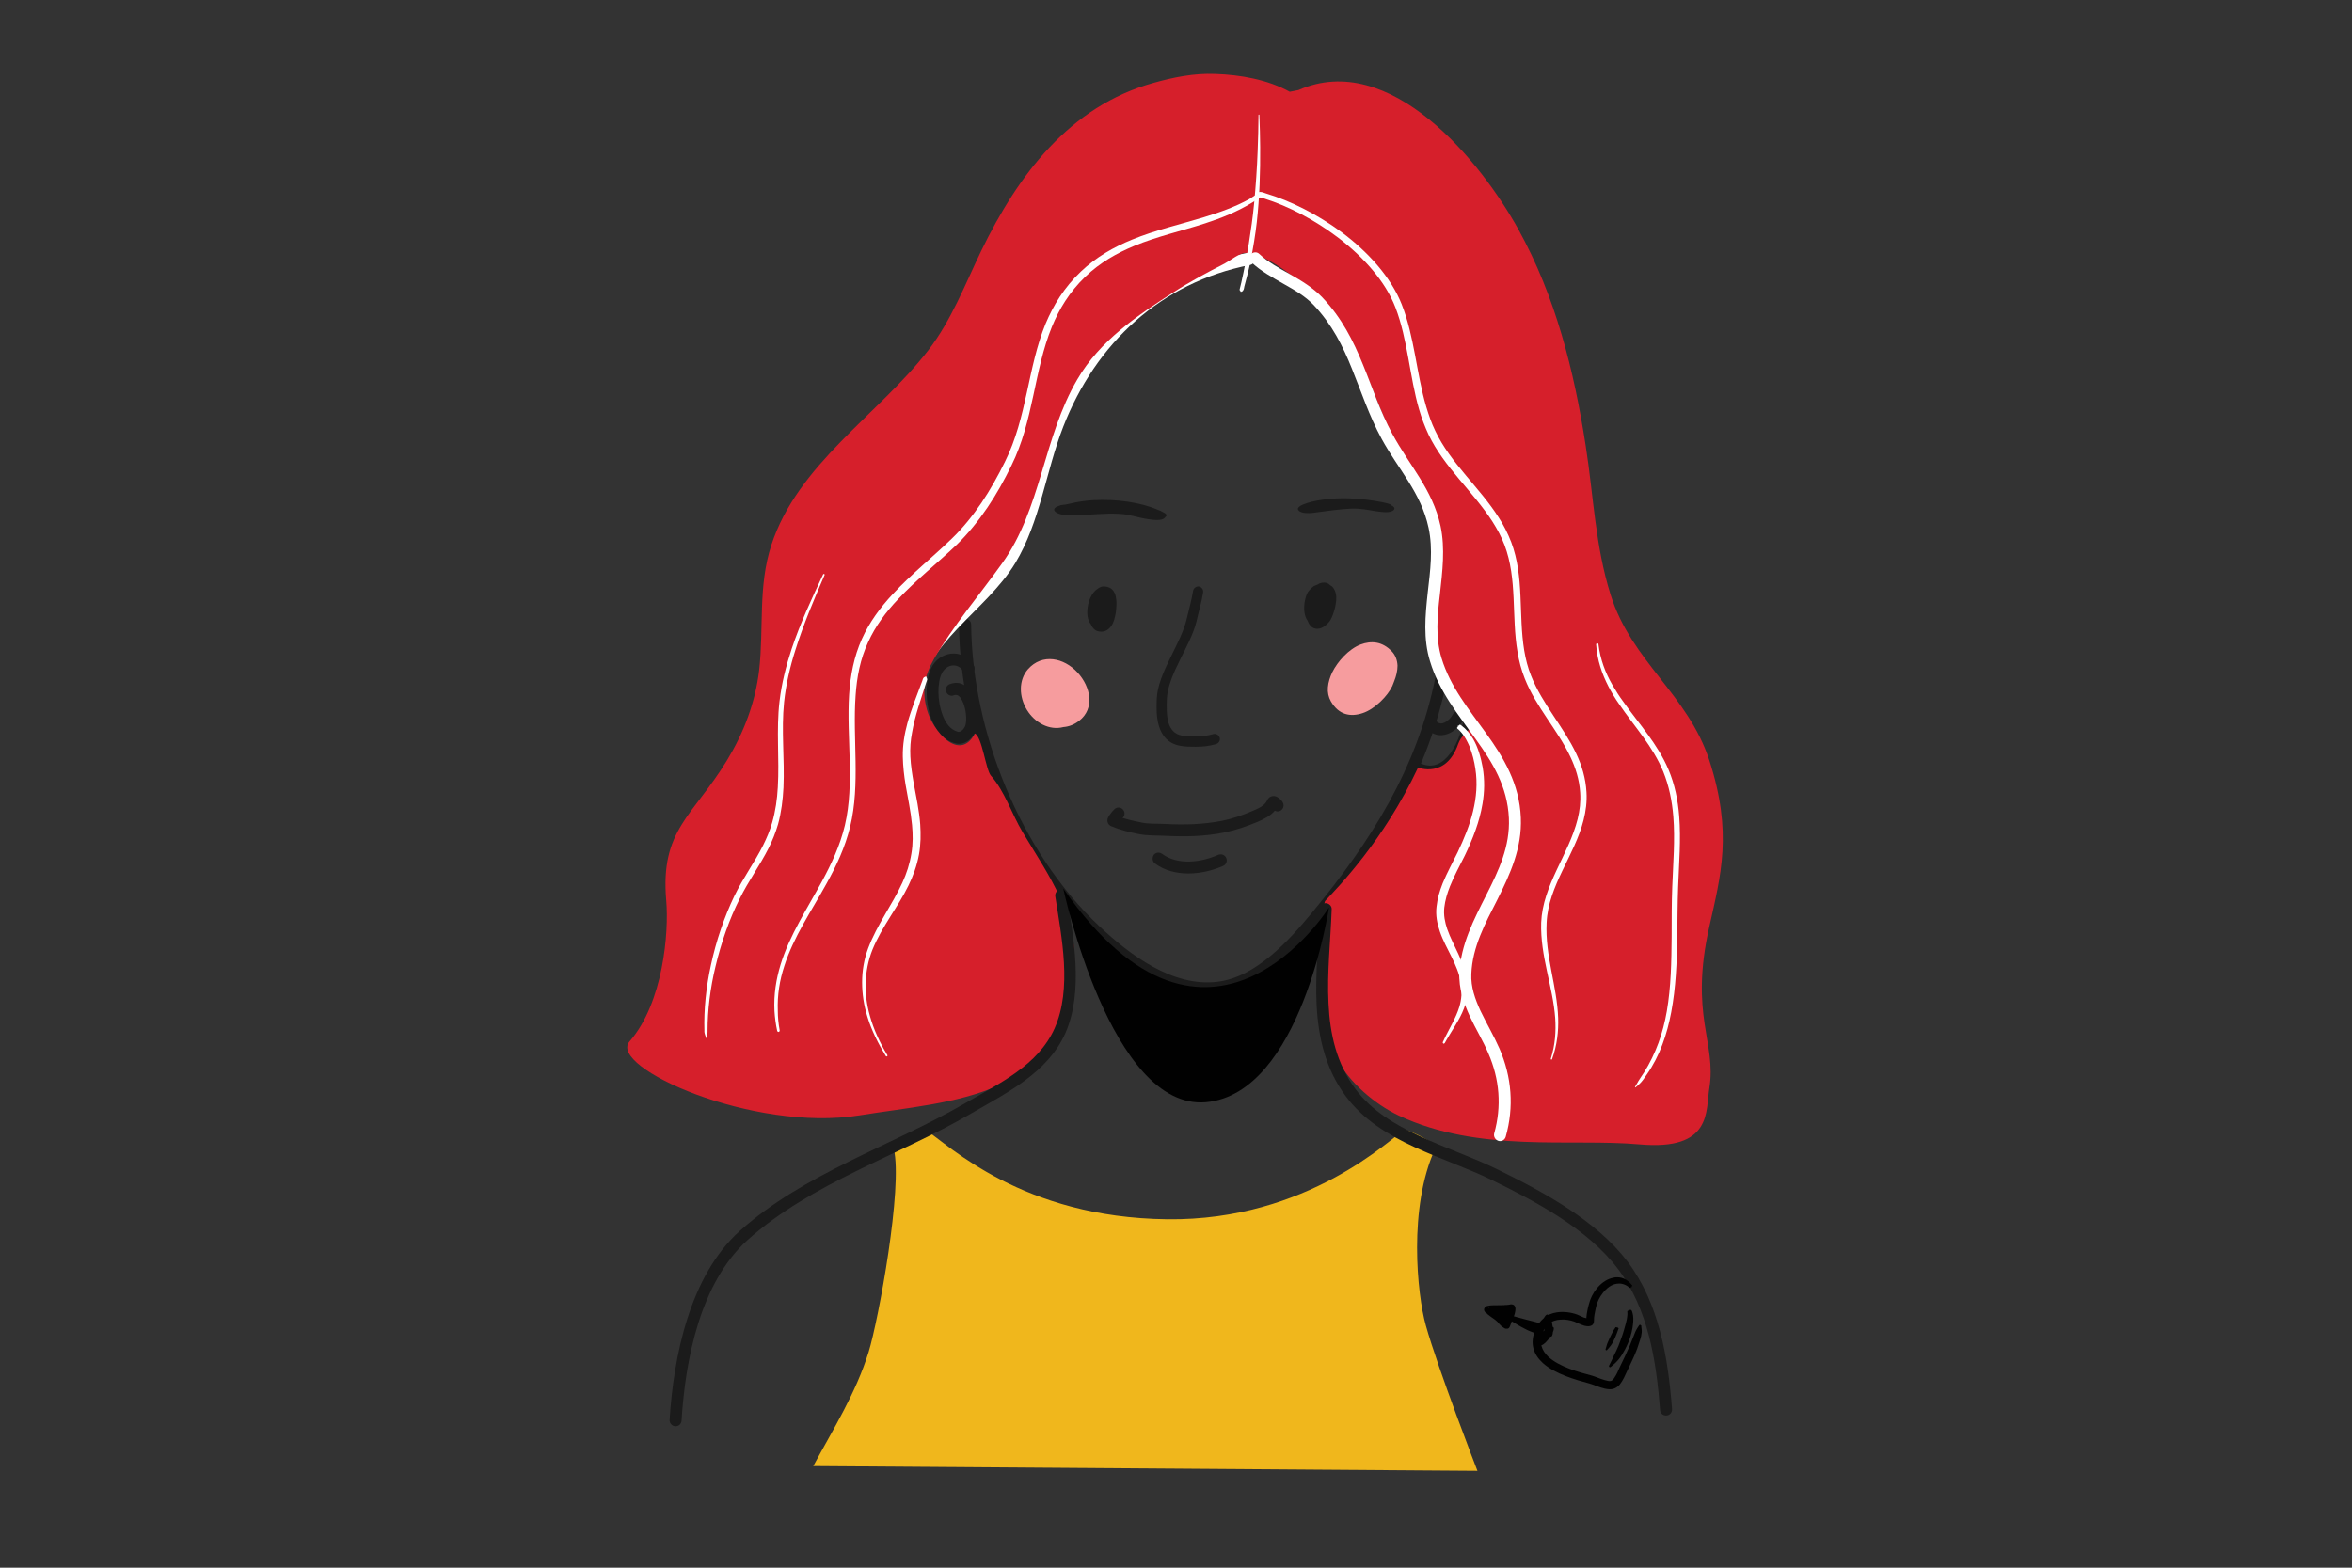 <?xml version="1.0" encoding="utf-8"?>
<!-- Generator: Adobe Illustrator 24.1.0, SVG Export Plug-In . SVG Version: 6.00 Build 0)  -->
<svg version="1.1" id="Layer_1" xmlns="http://www.w3.org/2000/svg" xmlns:xlink="http://www.w3.org/1999/xlink" x="0px" y="0px"
	 viewBox="0 0 1200 800" style="enable-background:new 0 0 1200 800;" xml:space="preserve">
<rect x="0" y="0" width="1200" height="800" fill="#333333" stroke="none"/>
<style type="text/css">
	.st0{fill-rule:evenodd;clip-rule:evenodd;fill:#F0B71C;}
	.st1{fill-rule:evenodd;clip-rule:evenodd;fill:#1B1B1B;}
	.st2{fill-rule:evenodd;clip-rule:evenodd;fill:#FFFFFF;}
	.st3{fill-rule:evenodd;clip-rule:evenodd;fill:#D61F2B;}
	.st4{fill-rule:evenodd;clip-rule:evenodd;fill:#010101;}
	.st5{fill-rule:evenodd;clip-rule:evenodd;fill:#F69C9E;}
</style>
<g>
	<g transform="matrix(1.07,0,0,1.106,-14.896,-47.065)">
		<g transform="matrix(1,0,0,0.957,0,18.189)">
			<path class="st0" d="M401.7,732.3l316.7,2.3c0,0-18.8-49.1-24.6-70.1c-4.2-15.1-8.4-57,4.4-85.1c1.4-3.1-14-9.7-14.7-9.2
				c-6,3.7-45.9,43.9-113,43.1c-69.2-0.8-104-35.7-115.2-43.1c-0.9-0.6-15.7,6.9-15.2,9.2c4.4,18.4-7.3,82.5-12,97.9
				C422,697.2,411.4,714.1,401.7,732.3z"/>
			<path class="st1" d="M471.2,326.6c0.5,53.3,24.1,112.7,62.8,149.5c15.7,15,38,31.3,61.1,28.4c19.8-2.5,36.8-20.8,48.7-35.3
				c28.6-35,51.2-71.1,60.1-116.3c0.3-1.6-0.7-3.1-2.2-3.4c-1.5-0.3-3,0.7-3.3,2.3c-8.7,44.2-30.9,79.4-58.9,113.7
				c-11.1,13.5-26.6,31-45,33.3c-21.4,2.7-41.9-13-56.5-26.9c-37.6-35.7-60.5-93.6-61-145.3c0-1.6-1.3-2.9-2.9-2.9
				C472.4,323.7,471.2,325,471.2,326.6z"/>
			<path class="st1" d="M582.8,310.4c-0.7,4.5-2,8.9-3,13.3c-2.7,12.2-13.8,26.1-14.3,38.7c-0.2,4.1-0.2,8.9,1,13
				c1.4,4.7,4.3,8.5,10,9.6c2.5,0.5,5,0.5,7.5,0.5c3.3,0,6.6-0.3,9.8-1.3c1.3-0.4,2.1-1.8,1.7-3.1c-0.4-1.3-1.8-2.1-3.1-1.7
				c-2.7,0.8-5.5,1.1-8.4,1.1c-2.2,0-4.4,0.1-6.6-0.4c-3.6-0.7-5.4-3.2-6.3-6.1c-1-3.6-0.9-7.8-0.8-11.4
				c0.5-12.2,11.5-25.9,14.2-37.8c1-4.6,2.4-9,3.1-13.7c0.2-1.4-0.7-2.7-2.1-2.9C584.3,308.1,583,309,582.8,310.4z"/>
			<path class="st1" d="M537.6,309.1c0.9-0.6,1.7-0.9,2.4-0.9c0.4,0,0.9,0,1.4,0.1c0.4,0.1,0.7,0.1,1.1,0.3c1.2,0.4,2.2,1.3,2.8,2.6
				c0.6,1.1,0.8,2.5,0.9,3.5c0.3,2.4-0.1,9.3-2.4,12.6c-1.6,2.2-3.8,3.3-6.7,2.4c-0.9-0.3-1.7-1-2.4-2c-0.2-0.4-0.4-0.8-0.6-1.2
				c-0.8-1-1.4-2.4-1.6-3.9c-0.4-2.7,0.1-6.2,1.3-8.9C534.8,311.5,536.1,310,537.6,309.1z"/>
			<path class="st1" d="M641.9,307.4l0.2-0.1c1.4-0.9,2.9-1.2,4.4-0.8c0.6,0.2,1.2,0.6,1.8,1.2c0.1,0.1,0.2,0.2,0.4,0.2
				c1.4,1.1,2.3,3.1,2.4,5.5c0.1,4.1-1.8,9.6-3,11.3c-0.7,1.1-2.4,2.8-4.1,3.5c-1.2,0.5-2.5,0.6-3.6,0.1c-0.8-0.3-1.5-0.9-2.1-1.8
				c-0.4-0.5-0.6-1.2-0.9-1.8c-0.8-1.1-1.3-2.6-1.5-4.2c-0.5-3.6,0.6-8,1.8-9.8c0.2-0.3,1.5-1.8,2.7-2.7
				C640.8,307.9,641.4,307.6,641.9,307.4z"/>
			<path class="st1" d="M677.5,269.2c0.5,0.2,0.9,0.5,1.1,0.8c0.4,0.5,0.3,1.1-0.4,1.6c-0.7,0.5-1.9,0.8-3.4,0.8
				c-1.5,0-3.6-0.3-4.4-0.4c-4.4-0.7-7.6-1.5-12.5-1.3c-5.5,0.3-10.4,1-15.6,1.7c-1.2,0.2-3.9,0.6-5.7,0.4c-1.6-0.1-2.9-0.5-3.5-1.3
				c-0.4-0.4-0.4-0.9-0.1-1.3c0.4-0.6,1.5-1.2,2.3-1.5c2.6-1.1,5.6-1.8,9.1-2.3c8.2-1.2,16.7-0.8,24.8,0.5c2.5,0.4,5.3,0.9,7.4,1.6
				C677,268.6,677.4,268.9,677.5,269.2z"/>
			<path class="st1" d="M524,268.3c3.5-0.9,7.6-1.5,11.3-1.7c10.9-0.6,22.3,1,30.6,4.6c0.6,0.2,1.1,0.4,1.5,0.6
				c0.2,0.1,0.5,0.3,0.7,0.4c0.5,0.2,0.9,0.5,1.3,0.7c0.9,0.5,1,1.3,0.2,1.8c-0.1,0.1-0.1,0.2-0.2,0.3c-0.5,0.6-1.4,1-2.7,1.1
				c-1.4,0.2-3.8-0.1-5.1-0.3c-2.6-0.4-5.1-1-7.5-1.6c-2.1-0.5-4.1-0.9-6.4-1c-7-0.4-13.8,0.5-20.7,0.7c-1.5,0.1-3.9,0.1-5.9-0.2
				c-2-0.3-3.6-0.9-4.3-1.9c-0.4-0.6-0.3-1.2,0.6-1.8c0.6-0.4,2-0.8,2.4-1C521.2,268.9,522.6,268.6,524,268.3z"/>
			<path class="st1" d="M549.2,419.8c2.9,0.9,5.9,1.6,8.9,2.2c3.7,0.8,7.4,0.5,11.1,0.7c9.3,0.5,18.2,0.3,27.4-1.5
				c5-1,9.7-2.7,14.4-4.7c2.9-1.3,5.9-2.4,7.2-5.3c0.4-0.8,0.9-1.3,1.5-1.6c0.8-0.4,1.8-0.5,2.8-0.1c0.7,0.3,1.5,0.9,2.1,1.5
				c0.7,0.7,1.1,1.5,1.2,1.8c0.5,1.5-0.2,3.1-1.7,3.7c-0.8,0.3-1.7,0.2-2.3-0.2c-2.1,2.5-5.2,4.1-8.5,5.5c-5,2.1-10.1,3.9-15.5,5
				c-9.7,2-19,2.1-28.8,1.6c-4-0.2-8,0-12-0.8c-4.5-0.9-9-2-13.2-3.8c-0.7-0.3-1.3-0.8-1.6-1.6c-0.2-0.4-0.3-1-0.2-1.8
				c0.1-0.4,0.4-1.2,1-2c0.8-1.2,2.2-2.8,2.4-2.9c1.2-1.1,3-0.9,4,0.3C550.4,416.9,550.4,418.6,549.2,419.8l0.1-0.1L549.2,419.8z"/>
			<path class="st1" d="M564.7,441.8c9,6.8,22.6,5.6,32.5,1.1c1.4-0.6,2.1-2.3,1.4-3.8c-0.6-1.5-2.3-2.1-3.8-1.5
				c-8.2,3.7-19.4,5.1-26.8-0.5c-1.3-0.9-3-0.7-4,0.6C563.2,439.1,563.4,440.9,564.7,441.8z"/>
			<path class="st2" d="M609,147.3c-44.7,8.8-77.1,39.4-93.3,81.6c-8.1,21.1-10.7,45.3-22.5,64.9c-6.7,11.2-17.4,20.5-26.8,30.6
				c-10,10.6-18.5,22-20.4,36.7c-2,15.9,4.3,29.8,10.7,43.8c5.9,13,11.9,26,9.9,41c-2.6,19-16.1,35.2-26.3,52.1
				c-10.9,18-18.3,36.7-7.7,59.3c0.7,1.4,2.4,2.1,3.8,1.4c1.4-0.7,2-2.4,1.4-3.8c-9.6-20.6-2.5-37.5,7.4-53.8
				c10.6-17.5,24.4-34.6,27.1-54.3c2.2-16.1-4-30.2-10.4-44.2c-5.9-13-12-25.9-10.2-40.6c1.7-13.4,9.7-23.7,18.8-33.5
				c9.7-10.3,20.6-20,27.5-31.5c11.9-19.9,14.6-44.3,22.9-65.8c15.5-40.2,46.4-69.5,89.1-78c1.5-0.3,2.5-1.8,2.2-3.4
				C612,148,610.5,147,609,147.3z"/>
			<path class="st1" d="M447,360.8c0.7,3.3,1.5,6.6,2.7,9.8c0.9,2.7,2.1,5.3,3.3,7.9c2.3,4.9,8.4,13.7,15.4,18.5
				c5.4,3.7,11.2,5.1,16.6,2c1.4-0.8,1.9-2.5,1.1-3.9c-0.8-1.4-2.5-1.9-3.9-1.1c-3.4,2-7.1,0.6-10.6-1.8c-6.2-4.3-11.5-12-13.5-16.3
				c-1.1-2.4-2.2-4.8-3.1-7.3c-1.1-3-1.8-6.1-2.5-9.2c-0.3-1.5-1.9-2.5-3.4-2.2C447.6,357.7,446.6,359.3,447,360.8z"/>
			<path class="st1" d="M478.2,346.2c-2.7-4.3-6.8-6-10.7-5.6c-3.8,0.4-7.6,2.8-9.6,7c-2.7,5.6-3,16.2,0.1,24.4
				c2.2,6,6.1,10.6,11.6,11.9c2,0.5,3.9,0,5.5-1c2.1-1.3,3.7-3.6,4.4-5.7c1.2-3.6,0.8-11.7-1.9-16.9c-2.3-4.4-5.9-6.8-10.8-5
				c-1.5,0.5-2.2,2.2-1.7,3.7c0.5,1.5,2.2,2.3,3.6,1.7c1.8-0.7,3,0.6,3.9,2.3c2,3.8,2.5,9.7,1.6,12.3c-0.3,0.9-0.9,1.8-1.7,2.4
				c-0.5,0.4-1,0.7-1.7,0.6c-3.7-0.9-6.1-4.3-7.5-8.3c-2.5-6.7-2.5-15.4-0.3-19.9c1.1-2.2,3-3.6,5.1-3.8c2-0.2,4,0.8,5.3,2.9
				c0.8,1.3,2.6,1.7,3.9,0.9C478.6,349.3,479,347.6,478.2,346.2z"/>
			<path class="st1" d="M688.7,398.6c7.3,3.6,13.5,1.6,18.3-3c6.5-6.2,10.3-17.6,10.6-25.1c0.1-1.6-1.2-2.9-2.7-3
				c-1.6-0.1-2.9,1.2-3,2.8c-0.2,5.3-2.5,12.9-6.4,18.3c-3.4,4.7-8.3,7.8-14.4,4.8c-1.4-0.7-3.1-0.1-3.8,1.3
				C686.7,396.2,687.3,397.9,688.7,398.6z"/>
			<path class="st1" d="M695.4,377.8c3.1,2.7,6.6,2.6,9.8,1.1c2.7-1.3,5.1-3.8,6.4-6.2c0.7-1.4,0.2-3.1-1.2-3.9
				c-1.4-0.7-3.1-0.2-3.8,1.2c-0.8,1.5-2.2,3-3.8,3.8c-1.2,0.6-2.5,0.7-3.6-0.3c-1.2-1-3-0.9-4,0.3
				C694,374.9,694.2,376.7,695.4,377.8z"/>
			<path class="st3" d="M628.9,69.7c-10.6-5.9-23.6-8.2-35.6-8.6c-10-0.4-19.8,1.6-29.3,4.3c-40.3,11.3-64.8,44.8-82.1,80.8
				c-7.7,16.1-14.4,33.9-25.4,48.2c-23.9,31.2-62.3,54.9-74.8,93.9c-6.4,19.9-3.5,39.9-5.8,60.3c-1.8,15.5-7.3,30.1-15.3,43.4
				c-16.1,26.8-32,33.5-29,67.7c1.3,15.2-1.4,49.2-17.5,67.9c-10.6,12.3,58.7,43.9,109.7,35.6c44.1-7.2,98.2-7.8,102.3-69.9
				c1.8-26.9-11.7-44.9-24.6-66.7c-5.1-8.6-8.5-19.7-15.1-27.2c-2.4-2.8-4.2-18.7-7.6-20.3c-7.4,14.2-20.2-1.4-22.9-11.5
				c-2.5-9.2-1.1-16.5,3.3-24.3c9.3-16.3,21.8-31,32.6-46.3c18.6-26.2,19.6-60.7,35.8-88.6c10.7-18.6,28.4-30.7,46-42.1
				c7.8-5.1,16-9.5,24.3-13.8c2.4-1.3,7.2-5.2,10-5.1c11.2,0.4,27.9,15.3,35.5,23c18.9,19,25.9,48.8,37.5,72.5
				c7.1,14.4,18,29.4,20.1,45.7c1.9,15.6-3.6,30.6-2,45.9c1,9.6,3.8,27.7,10.2,34.8c9.7,10.7,2.8,6.9,0,14.9
				c-5.8,16.8-19.1,11.3-19.1,11.3c-16.5,35.5-38.3,57.8-44.3,64.3c-1.9,2-2,62.2,5.6,76.3c6.1,11.4,18,21.7,29.5,27.2
				c38.3,18.2,82,10.9,114.8,13.9c34.8,3.1,31.5-16.1,33.3-27.2c3.5-21.8-9.6-35,0-77.9c5.4-24.4,11.2-45.1,0-80
				c-10.2-31.8-37.2-47.8-47.1-79.9c-7.4-23.8-8.1-47.6-11.9-72c-5.5-36.1-14.4-71.8-32-104c-17.8-32.7-61.2-86.9-105-67.3"/>
			<path class="st1" d="M517.1,457.6c3,19.7,8.1,44.4-0.3,63.6c-7.9,18-26.6,26.7-42.6,36.1c-35.2,20.7-76.8,33.8-107.5,61.6
				c-23.9,21.6-31.6,60.6-33.5,91.1c-0.1,1.6,1.1,3,2.7,3.1c1.6,0.1,2.9-1.1,3-2.7c1.8-29.2,8.8-66.5,31.6-87.2
				c30.4-27.5,71.7-40.4,106.5-60.9c17-10,36.5-19.6,44.9-38.7c8.8-20.1,3.9-46.1,0.7-66.8c-0.2-1.6-1.7-2.7-3.2-2.4
				C517.9,454.6,516.9,456,517.1,457.6z"/>
			<path class="st1" d="M643.2,463.8c-0.5,14.9-2.2,30.7-1.5,46c0.8,15.8,4.2,31,14,44.3c8.2,11.1,20,18.5,32.7,24.4
				c12.3,5.8,25.4,10.2,36.7,15.8c21.1,10.4,45.9,23.7,60.2,42.8c14.6,19.4,18.4,44.6,20.2,68.2c0.1,1.6,1.5,2.8,3.1,2.6
				c1.6-0.1,2.7-1.5,2.6-3.1c-1.9-24.7-6.1-50.9-21.3-71.2c-14.9-19.8-40.4-33.7-62.3-44.5c-11.3-5.6-24.5-10.1-36.8-15.9
				c-11.8-5.6-22.9-12.3-30.5-22.6c-9.1-12.4-12.2-26.5-12.9-41.2c-0.8-15.1,1-30.8,1.5-45.5c0.1-1.6-1.2-2.9-2.8-3
				C644.6,460.9,643.3,462.2,643.2,463.8z"/>
			<path class="st2" d="M610.5,151.8c4.6,4.4,10.1,7.4,15.6,10.6c5.1,2.9,10.1,5.8,14.2,10.1c8.8,9.4,13.9,19.8,18.2,30.6
				c4.5,11.2,8.2,22.7,14.2,33.9c7.9,14.7,18.8,25.9,22.4,42.9c2.2,10.3,0.8,20.8-0.4,31.3c-1.2,11.2-2.2,22.3,1.1,33.1
				c4.3,14.5,13.6,25.9,21.9,37.7c7.9,11.1,15,22.6,15.7,37.9c0.6,13.7-4.9,25.3-10.6,36.7c-6.1,12.2-12.4,24.3-13,38.1
				c-0.3,7.2,1.9,14,4.9,20.6c2.8,6.1,6.4,12,8.9,18c5.4,12.5,6.4,25.6,2.8,38.6c-0.4,1.5,0.5,3.1,2,3.6s3.1-0.5,3.5-2
				c4-14.3,2.9-28.8-3-42.5c-2.6-6-6.1-12-9-18.1c-2.6-5.7-4.7-11.6-4.4-17.9c0.5-13,6.6-24.3,12.4-35.8
				c6.1-12.3,11.8-24.8,11.2-39.5c-0.7-16.5-8.2-29-16.7-40.9c-8-11.3-16.9-22.1-21.1-36c-3-10-2-20.4-0.8-30.7
				c1.2-11.1,2.6-22.2,0.3-33.1c-3.8-17.6-14.9-29.2-23-44.4c-5.9-11-9.5-22.4-14-33.4c-4.6-11.4-10-22.4-19.4-32.4
				c-4.5-4.7-9.9-8-15.5-11.2c-5.1-2.9-10.3-5.7-14.5-9.7c-1.1-1.1-2.9-1-4,0.1C609.3,148.9,609.4,150.7,610.5,151.8z"/>
			<path class="st2" d="M455.2,351.7c-0.5,0.3-0.7,0.2-1,0.7c-0.3,0.4-0.3,0.9-0.5,1.3c-2.5,6.8-5.2,13.5-7.1,20.4
				c-1.4,5.2-2.3,10.6-2.2,16.2c0.1,4.6,0.6,9.1,1.3,13.4c1.1,6.5,2.5,12.9,3.1,19.5c0.4,4.4,0.5,9-0.3,13.7
				c-0.8,5.1-2.3,9.7-4.3,14.1c-4.9,10.8-12,20.1-16.3,31.6c-2,5.4-2.9,10.9-2.9,16.5c0,5.5,0.8,11,2.5,16.5c1,3.4,2.3,6.6,3.8,9.8
				c1.5,3.2,3.2,6.2,5,9.2c0.1,0.2,0.4,0.3,0.6,0.1c0.2-0.1,0.3-0.4,0.1-0.6c-1.8-3-3.4-6-4.8-9.2c-1.4-3.1-2.6-6.4-3.5-9.7
				c-1.5-5.3-2.2-10.7-2-16.1c0.2-5.3,1.2-10.6,3.2-15.7c4.6-11.4,12.1-20.4,17.2-31c2.2-4.6,4-9.4,5-14.9c0.9-5,0.9-9.9,0.6-14.6
				c-0.5-6.7-1.9-13.2-3.1-19.8c-0.7-4.2-1.4-8.5-1.6-12.9c-0.2-4,0.1-7.8,0.8-11.5c1.4-8.2,4.2-16,6.7-24c0.2-0.5,0.4-1.1,0.5-1.6
				c0-0.1,0-0.1,0-0.2c-0.1-0.5-0.2-0.6-0.4-1.1c0-0.1,0-0.2-0.1-0.2C455.3,351.5,455.2,351.6,455.2,351.7z"/>
			<path class="st2" d="M709.1,375.7c-0.3,0.9-0.6,0-0.3,1c0.1,0.2,0.4,0.3,0.6,0.5c1.4,1.3,2.5,2.9,3.5,4.6
				c0.6,1.1,1.2,2.3,1.7,3.5c1.4,3.5,2.3,7.3,2.8,10.7c1.1,7.1,0.5,13.9-1.1,20.6c-1.6,6.7-4.3,13.3-7.3,19.7
				c-2.4,5-5.1,9.9-7.2,15.1c-1.4,3.6-2.5,7.3-2.9,11.2c-0.5,4.2,0.3,8.2,1.6,12c1.4,4.2,3.6,8.2,5.6,12.3c1.9,3.9,3.6,7.8,4.3,12
				c0.8,4.6,0.4,8.4-0.6,11.9c-1.7,5.7-5,10.7-7.9,17.1c-0.1,0.2,0,0.5,0.2,0.7c0.2,0.1,0.5,0,0.7-0.2c3.4-6.3,7.1-11.1,9.2-16.8
				c1.4-3.8,2.1-8,1.5-13.1c-0.6-4.6-2.3-8.9-4.2-13.1c-1.8-4-3.9-7.9-5.3-12c-1.1-3.3-1.8-6.7-1.4-10.4c0.4-3.5,1.4-6.9,2.7-10.2
				c2-5.1,4.7-10,7.1-14.9c3.8-8,7-16.3,8.4-24.8c1-5.8,1.1-11.7,0.1-17.7c-0.8-4.4-2.1-9.4-4.5-13.6c-1.5-2.6-3.4-4.9-5.7-6.6
				c-0.2-0.1-0.3-0.3-0.5-0.3c-0.9,0-0.1,0-0.9,0.5c-0.1-0.1-0.2,0-0.3,0C709,375.5,709,375.6,709.1,375.7z"/>
			<path class="st2" d="M605.8,166.1c0.4-0.2,0.6-0.1,0.8-0.5c0.6-0.7,0.5-1.8,0.8-2.6c1.1-4,2.1-8,2.9-12.1
				c1.2-6.1,2.2-12.2,2.9-18.4c1.3-12,1.7-24.1,1.6-36.1c0-5.2-0.2-10.3-0.4-15.5c0-0.1-0.1-0.2-0.2-0.2c-0.1,0-0.2,0.1-0.2,0.2
				c0,5.7-0.2,11.4-0.4,17.2c-0.3,8.5-0.9,17.1-1.7,25.6c-0.6,6.4-1.5,12.7-2.5,19.1c-1,6.3-2.2,12.6-3.6,18.9
				c-0.3,1.1-0.5,2.2-0.8,3.3c0,0.1,0,0.1,0,0.2c0.1,0.5,0.2,0.4,0.5,0.8c0,0.1,0,0.2,0.1,0.2C605.7,166.3,605.8,166.2,605.8,166.1z
				"/>
			<path class="st2" d="M615.7,118.5c-0.7,0.2-1.4,0.2-2.1,0.5c-1.4,0.6-2.6,1.6-3.9,2.4c-7,3.9-14.4,6.5-21.8,8.8
				c-11.4,3.5-23.1,6.2-34.2,10.8c-8.7,3.6-17,8.3-24.4,15.4c-8,7.7-13.1,16.2-16.8,25.1c-8.6,21.2-8.8,45.1-19.4,66.6
				c-3.3,6.8-7,13.5-11.2,19.8c-4.2,6.2-8.8,12.1-14.3,17.4c-9.1,8.9-19.3,17.1-28,26.6c-5.9,6.4-11.1,13.5-14.7,21.6
				c-3.8,8.6-5.5,17.6-6.1,26.9c-1.3,20.7,2.7,42.5-2,62.9c-2.3,9.8-6.4,18.6-11,27.2c-7.2,13.4-15.4,25.9-19.7,40.1
				c-2.1,7-3.3,14.3-2.9,22.3c0.2,3.1,0.6,6.3,1.3,9.6c0.1,0.3,0.4,0.5,0.7,0.5c0.3-0.1,0.5-0.4,0.5-0.7c-0.6-3.3-0.9-6.4-0.9-9.4
				c-0.3-7.8,0.9-14.9,3.1-21.7c4.4-14,12.8-26.3,20-39.5c4.8-8.7,9-17.7,11.4-27.7c4.9-20.4,1.1-42.4,2.6-63.3
				c0.6-8.8,2.2-17.5,6-25.7c3.5-7.8,8.5-14.5,14.2-20.6c8.7-9.4,18.9-17.5,28-26.3c5.6-5.5,10.4-11.6,14.7-18
				c4.3-6.4,8-13.2,11.4-20.2c10.6-21.6,10.7-45.6,19.3-66.9c3.5-8.6,8.3-16.7,15.9-24.1c7.1-6.9,15.1-11.4,23.4-14.9
				c11-4.6,22.7-7.2,33.9-10.9c7.6-2.5,15-5.5,22-9.8c1.3-0.8,2.7-1.6,4-2.6c0.1-0.1,0.2-0.2,0.3-0.3c0.4-0.5,0.6-0.9,0.9-1.5
				c0.1-0.1,0.1-0.2,0-0.3C615.9,118.4,615.7,118.4,615.7,118.5z"/>
			<path class="st2" d="M612.8,119c0.6,0.5,0.8,1,1.5,1.4c0.8,0.4,1.7,0.5,2.5,0.8c11.6,3.7,24,10.3,35,18.7
				c12.3,9.5,22.7,21.2,27.5,33.8c5.9,15.5,6.7,33.2,11.3,49.2c1.2,4.2,2.7,8.2,4.5,12.1c7.4,15.7,21.2,27.4,30.5,42
				c2.2,3.5,4.2,7.2,5.7,11.2c6.2,16.5,3.3,34.4,6.2,51.5c0.7,4.4,1.8,8.7,3.5,13c5.3,13.6,15.6,24.6,21.7,37.6
				c2.5,5.3,4.3,11,4.7,17.3c0.3,4.4-0.2,8.6-1.2,12.7c-4.2,17.1-16.7,31.9-17.4,50c-0.5,16.2,5.6,30.7,6.7,46.1
				c0.4,6.3,0,12.7-2.1,19.5c0,0.2,0,0.3,0.2,0.4c0.1,0.1,0.3,0,0.4-0.2c2.4-6.8,3.1-13.4,2.9-19.8c-0.5-15.4-6.3-29.9-5.5-46
				c0.8-17.9,13.4-32.5,17.6-49.4c1.1-4.4,1.7-8.9,1.4-13.6c-0.4-6.7-2.2-12.8-4.9-18.5c-6-12.9-16.2-24-21.5-37.5
				c-1.6-4-2.6-8.1-3.3-12.3c-2.8-17.3,0.1-35.4-6.2-52.2c-1.6-4.2-3.6-8.2-6-11.9c-9.1-14.5-22.9-26.1-30.2-41.7
				c-1.8-3.7-3.1-7.6-4.3-11.6c-4.7-16.1-5.6-33.8-11.7-49.4c-5.1-13-15.9-25.2-28.8-34.9c-11.3-8.4-24.1-15-36-18.6
				c-0.9-0.3-1.7-0.7-2.6-0.7c-0.8,0-1.2,0.3-2,0.4c-0.1,0-0.2,0-0.2,0.1C612.6,118.9,612.7,119,612.8,119z"/>
			<path class="st2" d="M793.8,549.7c0.8-0.7,1.7-1.4,2.4-2.2c1.1-1.2,2-2.6,2.9-3.9c6.3-9.1,9.7-19.4,11.7-30.1
				c2.2-11.7,2.7-24,2.9-36.3c0.1-8.1,0.1-16.2,0.4-24.1c0.4-11.3,1.4-22.8,0.5-34.2c-0.6-7.7-2.1-15.2-5.1-22.4
				c-5.2-12.4-14.2-22.2-21.6-32.8c-1.9-2.6-3.6-5.3-5.2-8.1c-3.3-5.8-5.7-12.1-6.6-19.5c0-0.3-0.3-0.5-0.6-0.5
				c-0.3,0-0.5,0.3-0.5,0.6c0.5,7.6,2.8,14.2,5.9,20.3c1.5,2.9,3.2,5.8,5.1,8.5c7.1,10.6,16,20.2,21,32.5c2.8,7,4.2,14.2,4.8,21.6
				c0.9,11.2-0.1,22.7-0.5,33.8c-0.3,7.9-0.3,16-0.3,24.2c-0.1,12.1-0.3,24.2-2.3,35.9c-1.8,10.5-5.2,20.4-10.9,29.6
				c-0.8,1.3-1.8,2.6-2.6,4c-0.6,0.9-1,1.9-1.6,2.8c-0.1,0.1-0.1,0.2,0,0.3C793.6,549.8,793.7,549.8,793.8,549.7z"/>
			<path class="st2" d="M350.8,525.9c0.2-1,0.4-1.8,0.5-2.8c0-0.2,0-0.5,0-0.7c0-10,1.3-20.6,3.8-31c2.7-11.5,6.6-22.8,11.5-32.6
				c4.2-8.6,9.6-16,13.8-24.4c1.8-3.6,3.3-7.4,4.5-11.5c1.6-5.9,2.3-11.8,2.6-17.8c0.6-13.7-1.1-27.4,0.3-41.2
				c0.9-8.5,2.8-16.9,5.4-25.1c3.8-12.3,8.9-24.4,13.9-36.1c0.1-0.2,0-0.4-0.2-0.5c-0.2-0.1-0.4,0-0.5,0.2
				c-5.4,11.6-10.9,23.5-15,35.9c-2.7,8.3-4.8,16.7-5.8,25.4c-1.6,13.8,0,27.6-0.8,41.3c-0.3,5.7-1.1,11.5-2.7,17.1
				c-1.1,3.9-2.6,7.4-4.3,10.9c-4.1,8.3-9.6,15.8-13.7,24.4c-4.8,10.1-8.7,21.6-11.2,33.4c-2.3,10.6-3.4,21.4-3.1,31.5
				c0,0.2,0,0.5,0,0.7c0.1,1,0.5,1.8,0.8,2.8c0,0.1,0.1,0.2,0.2,0.2C350.8,526.1,350.8,526,350.8,525.9z"/>
		</g>
		<path class="st4" d="M520.9,452.5c0,0,22.7,102.6,68.1,98.6c45.3-4,58.6-89.8,58.6-89.8S590.5,549.5,520.9,452.5z"/>
	</g>
	<g transform="matrix(1.07,0,0,1.106,-3.666,-21.61)">
		<path class="st5" d="M510.5,355c-6.6,1.7-13.6-1.9-17.4-7.9c-3.8-6-4.1-13.7,0.5-18.8c6.8-7.4,17.1-5.3,23.6,1.5
			c6.4,6.7,8.3,16.7,0.8,22.3C515.6,353.9,513.1,354.8,510.5,355z"/>
	</g>
	<g transform="matrix(1.07,0,0,1.106,-3.666,-21.61)">
		<path class="st5" d="M668.3,333.6c-0.3,0.9-0.7,1.7-1,2.5c-2.1,4.4-8.2,10.6-14.2,12.5c-5.7,1.8-11.3,0.9-15.1-5.5
			c-1.1-1.9-1.6-4.1-1.4-6.4c0.2-2.5,1.1-5,2.1-7c2.5-4.9,7.8-10.7,13.5-12.8c5-1.8,10.3-1.5,14.9,3.2c1.7,1.7,2.6,4.1,2.7,6.6
			C669.8,329.1,669.1,331.7,668.3,333.6z"/>
	</g>
	<path class="st4" d="M809.4,672.7c0-0.3,0-0.5,0-0.6c0.1-1.2,0.3-2.3,0.5-3.4c0.2-1.1,0.5-2.2,0.8-3.3c0.7-2.8,2.1-5.6,4-7.9
		c2-2.5,4.6-4.4,7.3-5.2c1.1-0.3,2.3-0.6,3.4-0.5c2.4,0.1,4.8,1.1,6.8,3.5c0.2,0.3,0.6,0.5,0.6,0.8v0.2c0,0.8,0.3-0.6-0.4,0.3
		c0.1,0.1,0.1,0.2,0,0.3c-0.1,0.1-0.2,0.1-0.3,0c-0.7,0.4,0.1,0.4-0.3,0.3c-0.1,0-0.1,0-0.3,0c-0.4,0-0.6-0.4-0.9-0.7
		c-2-1.4-4-1.7-5.8-1.4c-1.3,0.2-2.5,0.7-3.7,1.5c-1.3,0.9-2.4,2-3.4,3.3c-1.5,1.9-2.7,4.2-3.2,6.4c-0.3,1-0.5,2.1-0.7,3.1
		c-0.2,1-0.4,2-0.5,3.1c0,0.2,0,1.7-0.1,2.2c-0.2,1.1-0.9,1.6-1.2,1.7c-0.9,0.5-2.2,0.5-3.7,0.1c-1.8-0.5-4-1.7-5.1-2.1
		c-2-0.7-4.5-1.2-6.9-1c-2.2,0.1-4.4,0.7-5.9,2.1c-0.6,0.6-1.2,1.2-1.8,1.9c-0.5,0.6-0.9,1.3-1.3,2.1c-2.4,5.6-0.7,9.7,2.7,12.9
		c5.7,5.2,15.8,7.9,21.9,9.5c1.6,0.4,4.2,1.6,6.6,2.3c1.3,0.4,2.5,0.7,3.4,0.5c0.7-0.2,1.3-0.9,1.8-1.7c1.1-1.6,1.9-3.5,2.5-4.9
		c1.9-3.9,3.7-7.7,5.4-11.6c1-2.3,1.8-4.7,2.8-7c0.1-0.3,0.3-0.5,0.4-0.8c0.4-0.7,0.8-1.4,1.3-2.1c0.1-0.3,0.4-0.6,0.8-0.5
		c0.3,0.1,0.6,0.4,0.5,0.8c0.1,1.1,0.3,2,0.2,3.1c-0.2,2.3-1.1,4.5-1.8,6.7c-0.3,0.9-0.6,1.9-1,2.8c-1.4,3.6-3.2,7-4.8,10.5
		c-0.8,1.8-2,4.5-3.5,6.4c-0.9,1.1-2,1.9-3.3,2.3c-1.2,0.4-2.8,0.3-4.5-0.1c-2.7-0.6-5.9-2.1-7.8-2.6c-6.7-1.8-17.5-4.8-23.7-10.4
		c-4.7-4.3-7-9.9-3.7-17.5c0.5-1.1,1.1-2.1,1.8-3c0.7-0.9,1.5-1.7,2.3-2.4c1.8-1.7,4.2-2.6,6.7-3c3.5-0.5,7.3,0,10.3,1.1
		c0.8,0.3,2.2,1,3.6,1.6C808.6,672.4,809,672.6,809.4,672.7z"/>
	<path class="st4" d="M786.7,675.9c2.4-9.4,4.9-3.8,5.5,1.2c0.8,0.2,0.7,1.3,0.1,2.7c-0.1,1.5-0.5,2.5-1.3,2.3
		c-2.8,4.2-7.5,8-5.5-1.4c1-0.8,1.8-1.4,2.6-1.9C787.7,678,787.2,677,786.7,675.9z M785.6,680.6L785.6,680.6c-0.2,0.1-0.3,0.1-0.4,0
		c-0.5,0-0.9-0.1-1.4-0.2c-0.7-0.1-1.3-0.4-2-0.6c-1.9-0.7-3.7-1.6-5.5-2.6c-2.6-1.4-5-3-7.6-4.5c-0.5-0.2-0.7-0.8-0.5-1.3
		c0.2-0.5,0.8-0.7,1.3-0.5c3.3,0.9,6.3,1.8,9.5,2.6c1.4,0.4,2.8,0.7,4.3,1.1c0.6,0.2,1.2,0.3,1.8,0.5c0.5,0.2,1,0.4,1.4,0.6
		c0,0,0.1,0,0.1,0l0,0.1l0,0.2c-0.2,0.7-0.4,1.3-0.4,2c0,0,0.2,0.1,0.2,0.2c0,0.1-0.2,0.1-0.2,0.2c-0.2,0.6-0.3,1.3-0.5,2
		L785.6,680.6z"/>
	<path class="st4" d="M766.5,666.8c0.1-0.2,0.3-0.4,0.6-0.4c0.1-0.1,0.2-0.2,0.4-0.2c0.5-0.2,1-0.1,1.5-0.1c1.2,0,1.9,0.2,2.3,0.4
		c0.1,0.1,0.3,0.2,0.4,0.2c0.1-0.1,0.2-0.1,0.3,0c0.1,0.1,0.1,0.2,0,0.3l0,0.1c0.2,0.4,0.2,0.9-0.2,1.5c0,0.1,0,0.3,0,0.5
		c0,0.2-0.1,0.3-0.1,0.4c-0.4,1.1-0.8,2.1-1.1,3.2c-0.1,0.4-0.2,1.6-0.5,2.4c-0.2,0.6-0.6,1-0.8,1.3c-0.5,0.4-1.4,0.7-2.4,0.2
		c-1.3-0.6-3.8-3.3-4.2-3.8c-0.3-0.4-1.2-1.1-1.8-1.8c-0.5-0.6-0.9-1.2-1-1.6c-0.1-0.2-0.4-1.7,1.1-2c0.1,0,0.2,0,0.4-0.1
		c0.7-0.1,2.4-0.2,2.7-0.2C764,666.9,765.3,666.8,766.5,666.8z M762.6,668.3C762.6,668.2,762.6,668.2,762.6,668.3c0-0.1,0-0.2,0-0.2
		C762.6,668.1,762.6,668.2,762.6,668.3z"/>
	<path class="st4" d="M758.2,669.8L758.2,669.8c-0.2,0.3-0.7-0.5-0.8-0.7c-0.2-0.3-0.2-0.6-0.2-0.9c0-0.3,0.1-0.7,0.4-1
		c0.3-0.4,0.8-0.7,1.4-0.8c0.8-0.2,1.8-0.3,2.4-0.3l7.2-0.1c0.4,0,1.6-0.3,2.3-0.4c0.5,0,0.9,0.1,1.2,0.2c0.4,0.2,0.7,0.5,0.9,1
		c0.3,0.7,0.2,1.9,0.1,2.3c-0.1,0.9-0.4,1.7-0.7,2.6c-0.4,1.1-0.9,2.3-1.4,3.4c-0.1,0.3-0.5,1.6-0.8,2.1c-0.3,0.6-0.8,0.8-1,0.8
		c-0.5,0.1-1.1,0.1-1.6-0.2c-0.6-0.3-1.3-0.9-1.7-1.2c-0.7-0.7-1.4-1.4-2-2.2c-1.5-1.4-3.4-2.4-5-3.8L758.2,669.8z M768.3,675.4
		c-0.3,0.1-0.6,0.2-0.4,0.4C768.1,675.9,768.2,675.7,768.3,675.4z M770.6,668.7c-0.6,0.1-1.5,0-1.8,0l-7.2,0.3l-0.4,0
		c0.3,0.3,0.6,0.6,0.9,0.9c0-0.1,0.1-0.1,0.2-0.2c0.4-0.3,0.9-0.2,1.1,0.1c0.8,0.8,1.7,1.5,2.5,2.4c0.7,0.8,1.3,1.6,2.1,2.3
		c0.1,0.1,0.3,0.2,0.5,0.3c0.1-0.4,0.1-0.7,0.2-0.8c0.5-1.1,1-2.1,1.4-3.2C770.2,670.2,770.4,669.5,770.6,668.7
		C770.6,668.7,770.6,668.7,770.6,668.7z M759.9,667.7c-0.1-0.3-0.2-0.5-0.3-0.3C759.5,667.5,759.7,667.6,759.9,667.7z"/>
	<path class="st4" d="M832.2,668.6l0.2,0.1c0,0,0,0.1,0.1,0.1c0.4,0.8,0.5,1.7,0.7,2.5c0.3,2.1,0,4.4-0.3,6.4
		c-0.3,1.5-0.6,3-1.1,4.5c-0.7,2.2-1.6,4.3-2.7,6.4c-0.9,1.7-1.9,3.4-3.1,4.9c-1.2,1.5-2.6,2.8-4.1,4c-0.2,0.2-0.5,0.3-0.8,0.1
		c-0.2-0.2-0.3-0.5-0.1-0.8c0.9-1.6,1.6-3.3,2.4-5c0.8-1.6,1.6-3.2,2.3-4.9c0.8-2,1.5-4,2.2-6c0.4-1.4,0.9-2.7,1.2-4.1
		c0.3-1.1,0.7-2.3,0.9-3.6c0.2-1.2,0.4-2.3,0.3-3.4c0-0.2-0.1-0.4,0-0.6l0.1-0.3c0.6-1.2-0.8,0.6,0.8-0.2c0-0.1,0-0.2,0.1-0.3
		c0.1,0,0.2,0,0.3,0.1C833.3,668.6,830.9,668,832.2,668.6z"/>
	<path class="st4" d="M824.9,677.4c-0.6-0.1-0.1-0.3-0.6-0.1c-0.1,0-0.1,0.1-0.1,0.1c-0.7,0.9-1.2,1.9-1.7,2.9
		c-0.8,1.5-1.5,3.1-2.2,4.7c-0.1,0.3-0.3,0.6-0.4,1c-0.3,0.8-0.4,1.6-0.7,2.4c-0.1,0.2-0.1,0.5,0.2,0.6c0.2,0.1,0.5,0.1,0.6-0.2
		c0.7-0.8,1.4-1.5,2-2.4c0.9-1.3,1.5-2.6,2.1-4c0.6-1.4,1.1-2.8,1.6-4.2c0-0.1,0.1-0.2,0.1-0.2c-0.1-0.6,0,0-0.5-0.5
		c0-0.1,0-0.2-0.1-0.3C825.1,677.3,825,677.3,824.9,677.4z"/>
</g>
</svg>
